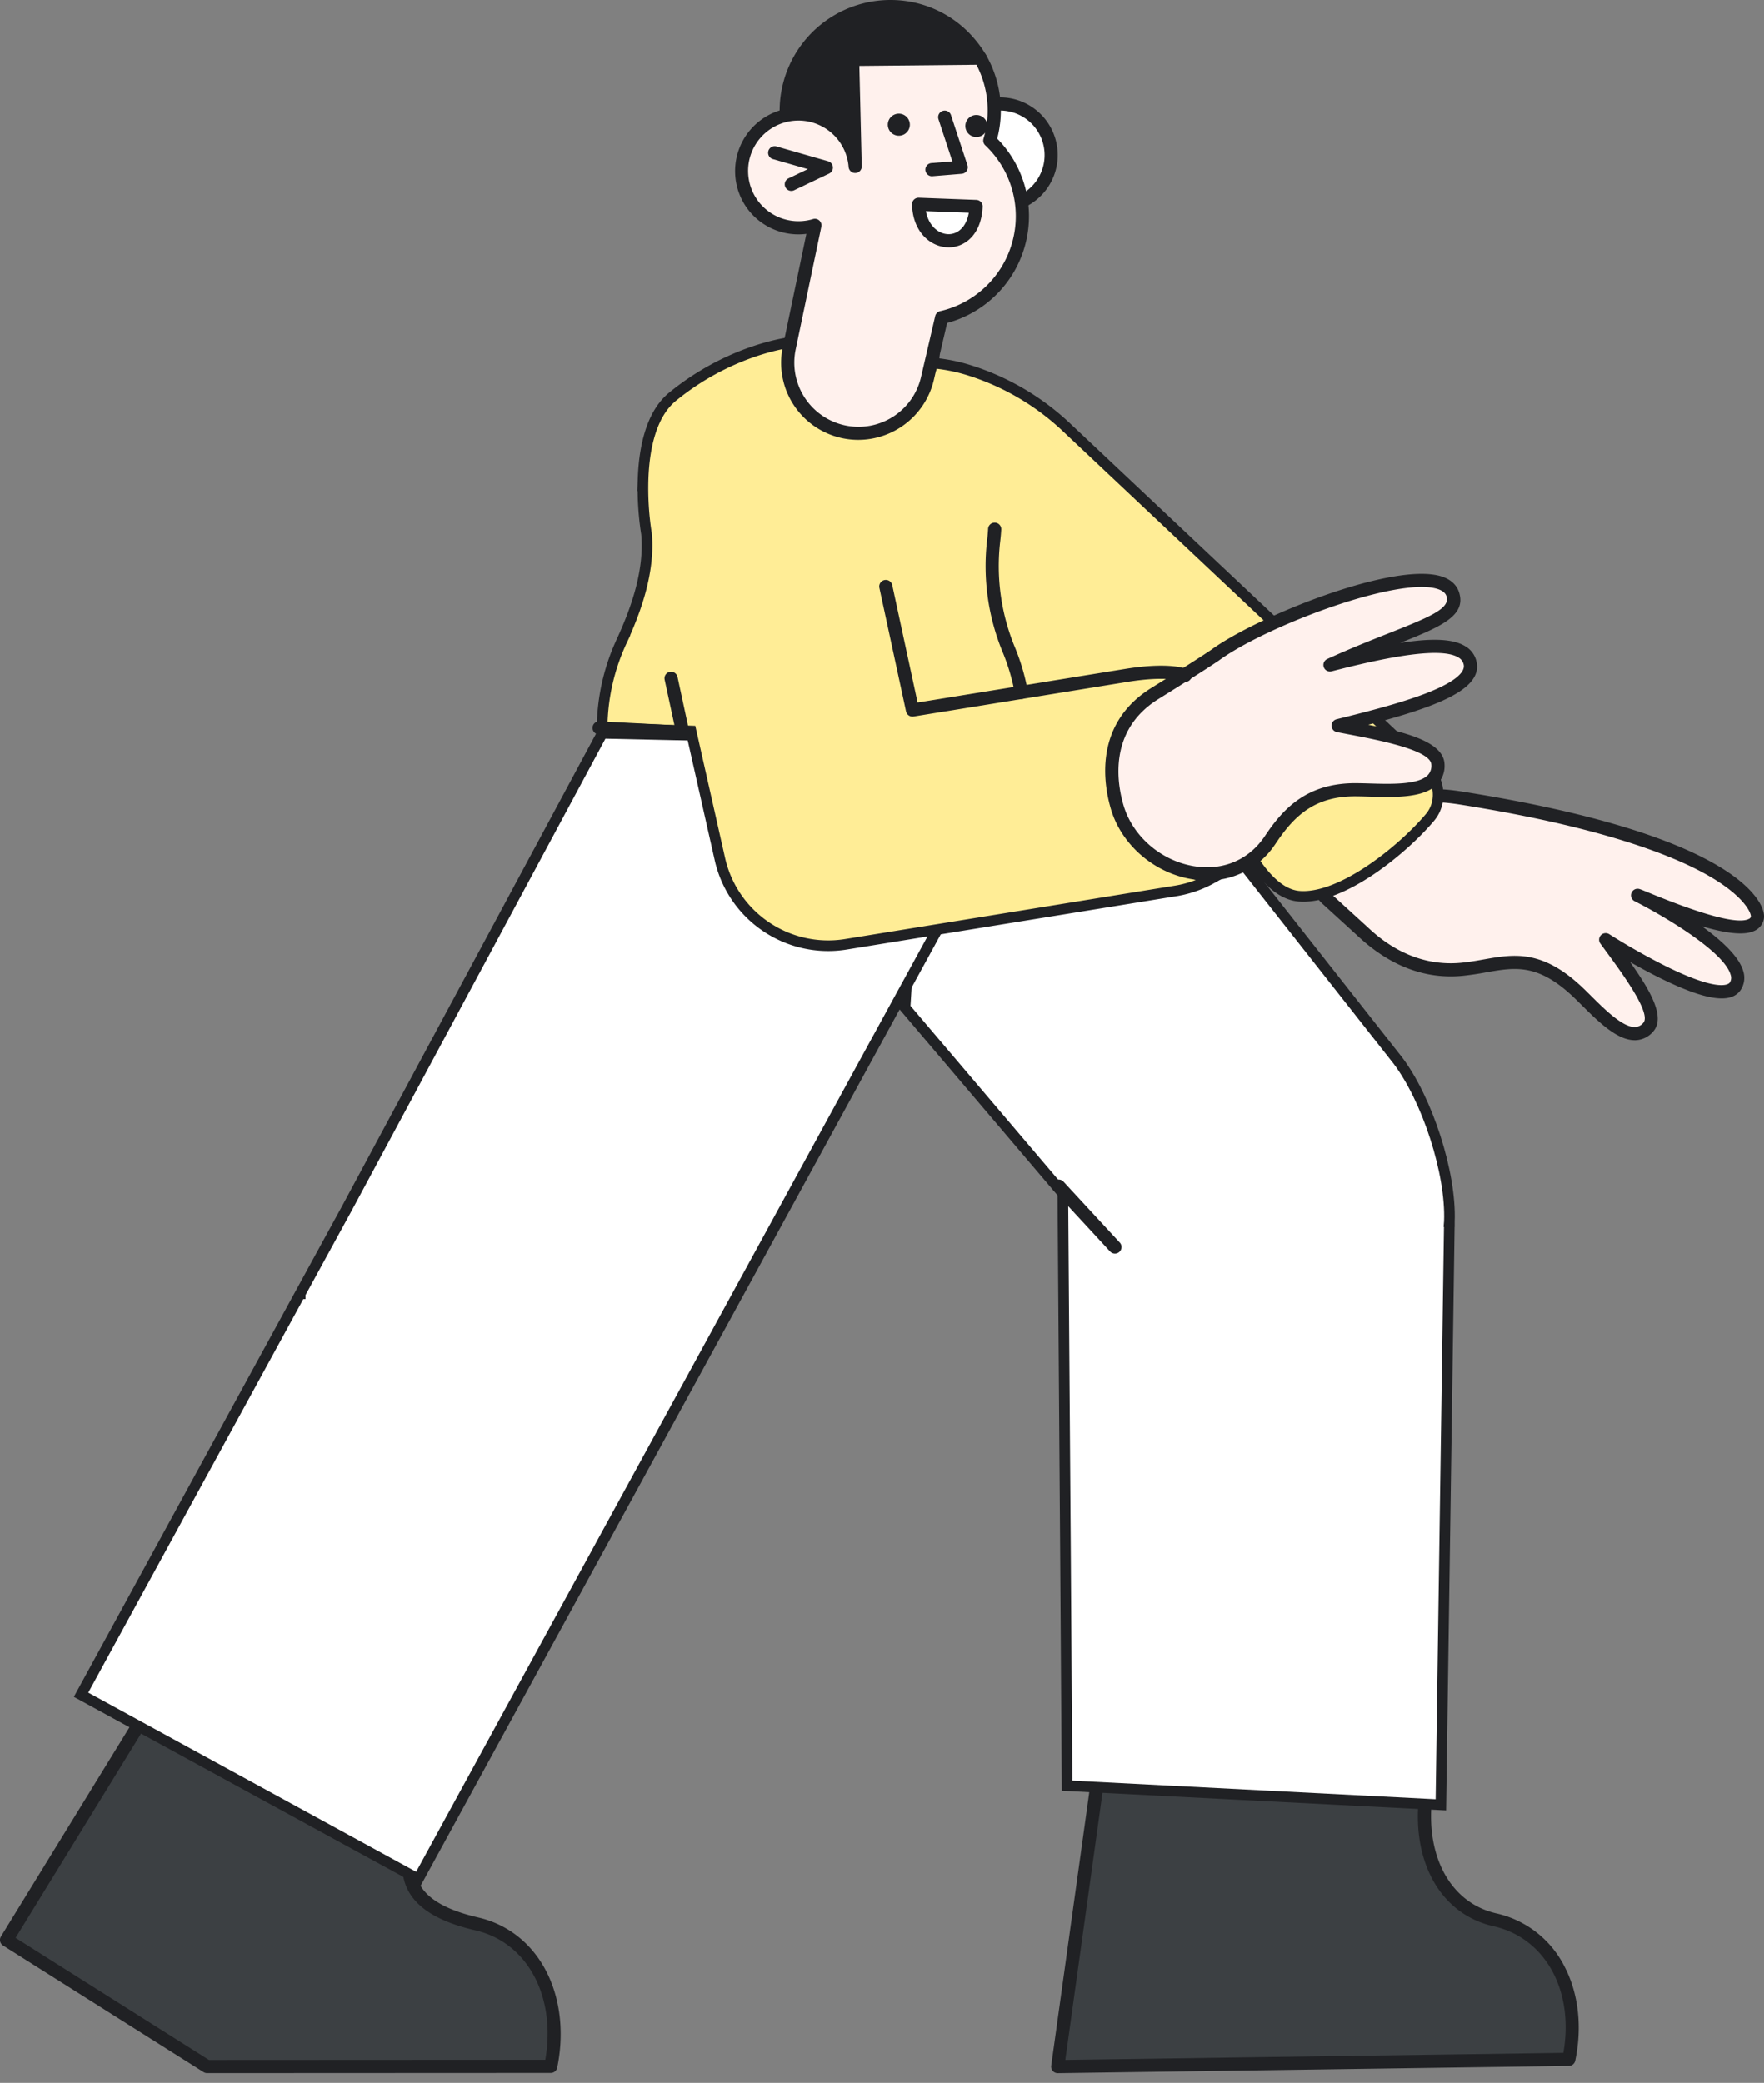 <svg width="166" height="196" fill="none" xmlns="http://www.w3.org/2000/svg"><rect width="100%" height="100%" fill="#808080" stroke="none"/><path d="M132.964 75.131c1.652-.413 3.145-.256 4.749 0 25.227 4.027 27.859 10.18 27.657 11.222-.522 2.704-10.258-1.765-11.274-2.108 0 0 11.118 5.58 9.202 8.544-1.593 2.466-12.201-4.365-12.201-4.365 2.152 2.955 5.214 6.849 4.01 8.227-1.748 1.969-4.511-1.249-6.543-3.206-4.509-4.319-7.067-2.622-10.98-2.24-5.286.518-8.699-2.954-9.491-3.673l-3.235-2.952a2.365 2.365 0 0 1-.213-3.275c1.977-2.331 8.319-6.174 8.319-6.174Z" fill="#FFF1ED"/><path d="M153.827 97.885h.073a2.28 2.28 0 0 0 1.671-.822c1.182-1.354-.289-3.875-2.179-6.54.876.5 1.895 1.053 2.935 1.565 4.227 2.075 6.607 2.405 7.492 1.038a2.074 2.074 0 0 0 .234-1.71c-.378-1.385-2.048-2.92-3.903-4.258 2.175.648 4.033.925 5.03.387a1.518 1.518 0 0 0 .799-1.075c.095-.49-.134-1.175-.626-1.878-1.672-2.387-7.472-6.869-27.542-10.073-1.53-.244-3.175-.444-4.996.011a.595.595 0 0 0-.171.071c-.262.16-6.451 3.922-8.47 6.302a2.97 2.97 0 0 0 .268 4.133l3.236 2.953c.041.036.086.08.139.129 3.013 2.8 6.321 4.048 9.828 3.704a29.114 29.114 0 0 0 2.218-.328c2.723-.479 4.876-.857 8.274 2.398.227.218.464.454.708.697 1.557 1.546 3.319 3.296 4.982 3.296Zm-2.729-10.081a.617.617 0 0 0-.618.668.613.613 0 0 0 .117.316l.555.758c1.491 2.03 4.266 5.808 3.49 6.697a1.066 1.066 0 0 1-.78.403c-1.154.027-2.811-1.612-4.144-2.937-.248-.247-.49-.487-.723-.71-3.852-3.69-6.521-3.222-9.347-2.725-.678.12-1.38.243-2.124.316-4.734.46-7.842-2.429-8.864-3.379l-.149-.138-3.235-2.951a1.738 1.738 0 0 1-.158-2.417c1.772-2.09 7.349-5.542 8.087-5.995 1.561-.37 2.977-.196 4.41.033 13.045 2.082 19.691 4.71 22.968 6.55 3.576 2.006 4.205 3.627 4.178 3.952a.285.285 0 0 1-.169.21c-.994.537-4.152-.283-9.388-2.435-.452-.186-.751-.31-.91-.362a.62.62 0 0 0-.776.802.621.621 0 0 0 .301.338c2.303 1.155 8.417 4.657 9.039 6.943a.823.823 0 0 1-.079.711c-.071.11-.843 1.006-5.897-1.474a62.32 62.32 0 0 1-5.448-3.075.622.622 0 0 0-.336-.1Z" fill="#202124"/><path d="M51.83 194.441c1.291-6.276-1.459-12.136-6.954-13.403-4.834-1.114-6.488-3.123-6.388-5.681l-24.502-14.568L.62 182.545l18.872 11.912 32.338-.016Z" fill="#3C4043"/><path d="m19.491 195.076 32.338-.015a.62.62 0 0 0 .607-.496c.662-3.217.312-6.407-.985-8.983-1.347-2.673-3.633-4.501-6.436-5.148-5.425-1.251-5.97-3.483-5.908-5.053a.617.617 0 0 0-.303-.557l-24.501-14.569a.62.62 0 0 0-.844.208L.09 182.222a.617.617 0 0 0 .198.847l18.872 11.912a.623.623 0 0 0 .33.095Zm31.825-1.254-31.645.016-18.204-11.49 12.728-20.715 23.671 14.075c.064 2.94 2.316 4.883 6.87 5.934 4.898 1.129 7.613 6.208 6.58 12.18Z" fill="#202124"/><path d="M147.626 193.781c1.292-6.149-1.458-11.889-6.954-13.131-4.833-1.092-7.295-6.025-6.469-11.967l-30.843-1.703-3.824 27.483 48.09-.682Z" fill="#3C4043"/><path d="M99.536 195.082h.009l48.09-.681a.62.62 0 0 0 .597-.492c.664-3.158.314-6.288-.986-8.816a9.515 9.515 0 0 0-6.437-5.047c-4.384-.991-6.792-5.523-5.993-11.278a.618.618 0 0 0-.579-.703l-30.843-1.703a.622.622 0 0 0-.648.533l-3.825 27.483a.62.62 0 0 0 .614.704Zm47.578-1.913-46.866.665 3.646-26.204 29.615 1.635c-.616 6.112 2.154 10.888 7.027 11.989 4.894 1.105 7.608 6.074 6.578 11.915Z" fill="#202124"/><path d="M136.387 114.96h-.001l.001-.013c.09-2.264-.425-5.137-1.323-7.921-.896-2.781-2.158-5.423-3.528-7.234l-24.119-30.651-21.252 9.42-.996 16.26 14.73 17.346.117.138.001.182.251 34.196v.001l.097 14.392.049 6.959 35.175 1.798.798-54.873Z" fill="#fff" stroke="#202124"/><path d="M28.25 121.75 7.629 159.475l31.733 17.337 15.43-28.227 4.65-8.508L84.22 94.751l4.162-7.611-2.915-17.504L56.678 69l-23.983 44.622-.001.003-4.443 8.124v.001Z" fill="#fff" stroke="#202124"/><path d="M56.666 68.347v.003a.116.116 0 0 0 .113.119l7.864.3.385.014.084.375 2.635 11.686a10.445 10.445 0 0 0 11.857 8.011l31.083-5.033h.002c1.188-.2 2.329-.603 3.374-1.187a9.075 9.075 0 0 1-1.84-.468c-2.006-.74-4.469-2.45-6.311-6.355l-.004-.008-.003-.008c-1.767-4.111-.51-7.24 1.266-9.149.877-.942 1.884-1.591 2.716-1.92.41-.163.813-.261 1.155-.255.314.006.799.121.933.623 1.319 4.944 2.81 9.716 4.549 13.289.87 1.787 1.79 3.248 2.764 4.278.972 1.03 1.962 1.593 2.978 1.671 1.958.152 4.378-.906 6.687-2.455 2.286-1.534 4.362-3.482 5.604-4.956 1.333-1.58.874-3.98-.866-5.316l-.02-.015-.018-.018-33.298-31.364a23.65 23.65 0 0 0-8.84-5.265h-.002a16.177 16.177 0 0 0-3.699-.777l-.121.313-.162.418c-.256.647-.632 1.523-1.187 2.38-1.113 1.716-2.992 3.416-6.076 3.005-2.004-.128-3.403-.73-4.353-1.61-.95-.882-1.4-1.998-1.596-3.057-.195-1.057-.142-2.083-.068-2.825.02-.199.044-.397.064-.563-2.527.396-6.902 1.733-11.025 5.105-.99.81-1.658 1.992-2.091 3.354-.433 1.36-.622 2.866-.677 4.284a27.64 27.64 0 0 0 .295 5.12l.013.078.003.019.001.004v.001l.004.02.002.022c.341 3.744-1.175 7.553-2.306 10.032l-.002.005a19.669 19.669 0 0 0-1.866 8.075Zm31.238-34.38-.002.003.002-.002Z" fill="#FFED96" stroke="#202124"/><path d="M96.11 65.772a.62.62 0 0 0 .61-.73 20.392 20.392 0 0 0-1.197-4.09 19.977 19.977 0 0 1-1.404-9.987c.046-.387.078-.746.098-1.095a.62.62 0 1 0-1.236-.071c-.02.324-.049.658-.092 1.021a21.213 21.213 0 0 0 1.489 10.605 19.167 19.167 0 0 1 1.123 3.839.62.62 0 0 0 .61.508Z" fill="#202124"/><path d="M105.137 75.97c1.811 6.089 10.323 8.772 14.26 3.253.054-.075.105-.149.155-.223 1.664-2.5 3.755-4.737 8.136-4.686 3.097.036 7.712.57 7.625-2.375-.062-2.042-5.444-2.89-9.39-3.658 5.595-1.395 12.92-3.234 12.427-5.824-.494-2.59-5.944-1.753-13.185.111 7.575-3.449 12.312-4.204 11.546-6.638-1.266-4.014-17.456 2.118-22.387 5.73 0 0-1.193.826-5.646 3.595-4.549 2.826-4.491 7.52-3.541 10.715Z" fill="#FFF1ED"/><path d="M113.603 82.846a7.563 7.563 0 0 0 6.298-3.264 7.8 7.8 0 0 0 .165-.239c1.785-2.68 3.759-4.463 7.614-4.41.369.004.758.015 1.159.027 2.39.07 5.102.148 6.383-1.133a2.482 2.482 0 0 0 .709-1.907c-.062-2.057-3.446-2.975-7.176-3.723 6.27-1.65 10.696-3.27 10.203-5.857a2.22 2.22 0 0 0-1.038-1.507c-1.108-.702-3.022-.826-6.176-.332 3.924-1.556 6.243-2.579 5.557-4.758-.154-.489-.56-1.144-1.62-1.49-4.478-1.466-17.481 3.798-21.724 6.907 0 0-1.235.85-5.607 3.569-5.486 3.408-4.49 9.12-3.808 11.416.995 3.343 4.043 5.986 7.586 6.577.487.082.98.124 1.475.124Zm13.936-9.152c-4.565 0-6.785 2.382-8.503 4.962a6.23 6.23 0 0 1-.142.204c-1.514 2.122-3.905 3.084-6.562 2.64-3.087-.514-5.74-2.808-6.602-5.707-.601-2.025-1.487-7.055 3.274-10.013 4.416-2.746 5.623-3.578 5.672-3.612 4.434-3.247 16.909-7.953 20.62-6.739.677.222.787.572.824.686.355 1.129-1.495 1.916-5.378 3.45-1.698.672-3.624 1.433-5.833 2.439a.618.618 0 0 0 .411 1.163c4.265-1.098 10.142-2.427 11.937-1.288a1.007 1.007 0 0 1 .484.693c.086.449-.261 1.393-3.546 2.667-2.454.953-5.763 1.778-8.423 2.44a.617.617 0 0 0-.469.618.615.615 0 0 0 .501.591c.318.063.647.124.98.189 2.942.56 7.867 1.5 7.908 2.88a1.263 1.263 0 0 1-.347.994c-.904.904-3.436.83-5.471.771a66.312 66.312 0 0 0-1.335-.029Z" fill="#202124"/><path d="M85.865 67.43a.626.626 0 0 0 .1-.008l20.107-3.255c3.831-.621 5.177-.057 5.189-.05a.624.624 0 0 0 .681-.104.612.612 0 0 0 .201-.429.608.608 0 0 0-.161-.446.616.616 0 0 0-.194-.143c-.163-.077-1.72-.73-5.914-.05l-19.526 3.16-2.392-11.081a.62.62 0 0 0-1.21.261l2.515 11.656a.62.62 0 0 0 .604.489Zm-21.618 2.095a.62.62 0 0 0 .605-.75l-1.097-5.091a.62.62 0 0 0-1.212.26l.927 4.3-7.056-.37a.617.617 0 0 0-.651.586.62.62 0 0 0 .586.65l7.864.414a.28.28 0 0 0 .034.001Zm40.67 48.446a.615.615 0 0 0 .567-.371.613.613 0 0 0-.112-.668l-5.292-5.727a.622.622 0 0 0-.881-.041.62.62 0 0 0-.03.881l5.293 5.727a.623.623 0 0 0 .455.199Z" fill="#202124"/><path d="M94.108 19.407a4.808 4.808 0 1 1 4.808-4.807 4.808 4.808 0 0 1-4.808 4.807Z" fill="#fff"/><path d="M94.104 20.027a5.429 5.429 0 0 0 4.295-8.75 5.429 5.429 0 1 0-7.265 7.864 5.43 5.43 0 0 0 2.97.886Zm4.18-5.763a4.188 4.188 0 0 1-4.662 4.497 4.19 4.19 0 1 1 4.662-4.496Zm-24.288-3.407A9.792 9.792 0 0 1 79.83 1.46a9.8 9.8 0 0 1 10.874 2.025 10.44 10.44 0 0 1 1.544 1.993l-12.1.116.327 10.055-6.478-4.793Z" fill="#202124"/><path d="M80.474 16.269a.62.62 0 0 0 .62-.64l-.308-9.422 11.467-.11a.62.62 0 0 0 .523-.94 11.092 11.092 0 0 0-1.636-2.11A10.336 10.336 0 0 0 83.784 0h-.013a10.431 10.431 0 0 0-9.738 6.761 10.424 10.424 0 0 0-.656 4.122.62.62 0 0 0 .25.47l6.479 4.794a.619.619 0 0 0 .368.122Zm10.614-11.4-10.948.106a.619.619 0 0 0-.613.64l.287 8.775-5.207-3.853a9.187 9.187 0 0 1 2.683-6.601 9.1 9.1 0 0 1 6.483-2.698h.011a9.107 9.107 0 0 1 7.303 3.632Z" fill="#202124"/><path d="M93.144 13.236a9.853 9.853 0 0 0-.898-7.758l-12.011.117.239 10.054a5.348 5.348 0 0 0-7.187-4.576 5.35 5.35 0 0 0 3.351 10.152l.046-.014-2.42 11.572a6.655 6.655 0 0 0 5.095 7.838 6.66 6.66 0 0 0 7.91-4.982l1.339-5.752A9.79 9.79 0 0 0 95.843 17.7a9.787 9.787 0 0 0-2.7-4.466Z" fill="#FFF1ED"/><path d="M80.765 41.393a7.32 7.32 0 0 0 7.107-5.611l1.254-5.385a10.408 10.408 0 0 0 7.364-12.685 10.404 10.404 0 0 0-2.651-4.663 10.48 10.48 0 0 0-1.058-7.883.63.63 0 0 0-.54-.307l-12.012.117a.62.62 0 0 0-.614.634l.16 6.708a5.976 5.976 0 0 0-9.322 7.479 5.974 5.974 0 0 0 5.43 2.215L73.66 32.657a7.254 7.254 0 0 0 7.106 8.736ZM91.885 6.1a9.268 9.268 0 0 1 .665 6.96.618.618 0 0 0 .17.626 9.168 9.168 0 0 1-4.251 15.597.618.618 0 0 0-.464.463L86.667 35.5a6.037 6.037 0 0 1-7.176 4.524 6.039 6.039 0 0 1-4.62-7.113l2.42-11.572a.62.62 0 0 0-.791-.718l-.046.014a4.754 4.754 0 0 1-3.621-.411 4.736 4.736 0 1 1 7.023-4.523.619.619 0 0 0 1.237-.065l-.225-9.427L91.884 6.1Z" fill="#202124"/><path d="M87.69 16.59c.017 0 .034 0 .051-.003l2.763-.225a.62.62 0 0 0 .537-.811l-1.558-4.735a.62.62 0 0 0-1.177.387l1.313 3.989-1.979.16a.62.62 0 0 0 .05 1.237Zm-3.107-3.813a1.037 1.037 0 1 1 0-2.074 1.037 1.037 0 0 1 0 2.074Zm7.295.123a1.037 1.037 0 1 1 0-2.074 1.037 1.037 0 0 1 0 2.075Z" fill="#202124"/><path d="M91.852 19.432c-.212 4.595-5.289 4.063-5.41-.202l5.41.202Z" fill="#fff"/><path d="M89.275 23.28c1.507 0 3.074-1.177 3.195-3.82a.619.619 0 0 0-.595-.646l-5.41-.203a.62.62 0 0 0-.642.637c.075 2.627 1.78 4.016 3.426 4.03l.026.001Zm1.892-3.253c-.257 1.483-1.156 2.02-1.907 2.014-.918-.008-1.868-.751-2.13-2.165l4.037.151ZM74.464 17.97a.613.613 0 0 0 .266-.061l3.298-1.574a.619.619 0 0 0-.096-1.154l-4.825-1.385a.62.62 0 1 0-.342 1.19l3.255.935-1.823.87a.62.62 0 0 0 .267 1.178Z" fill="#202124"/></svg>